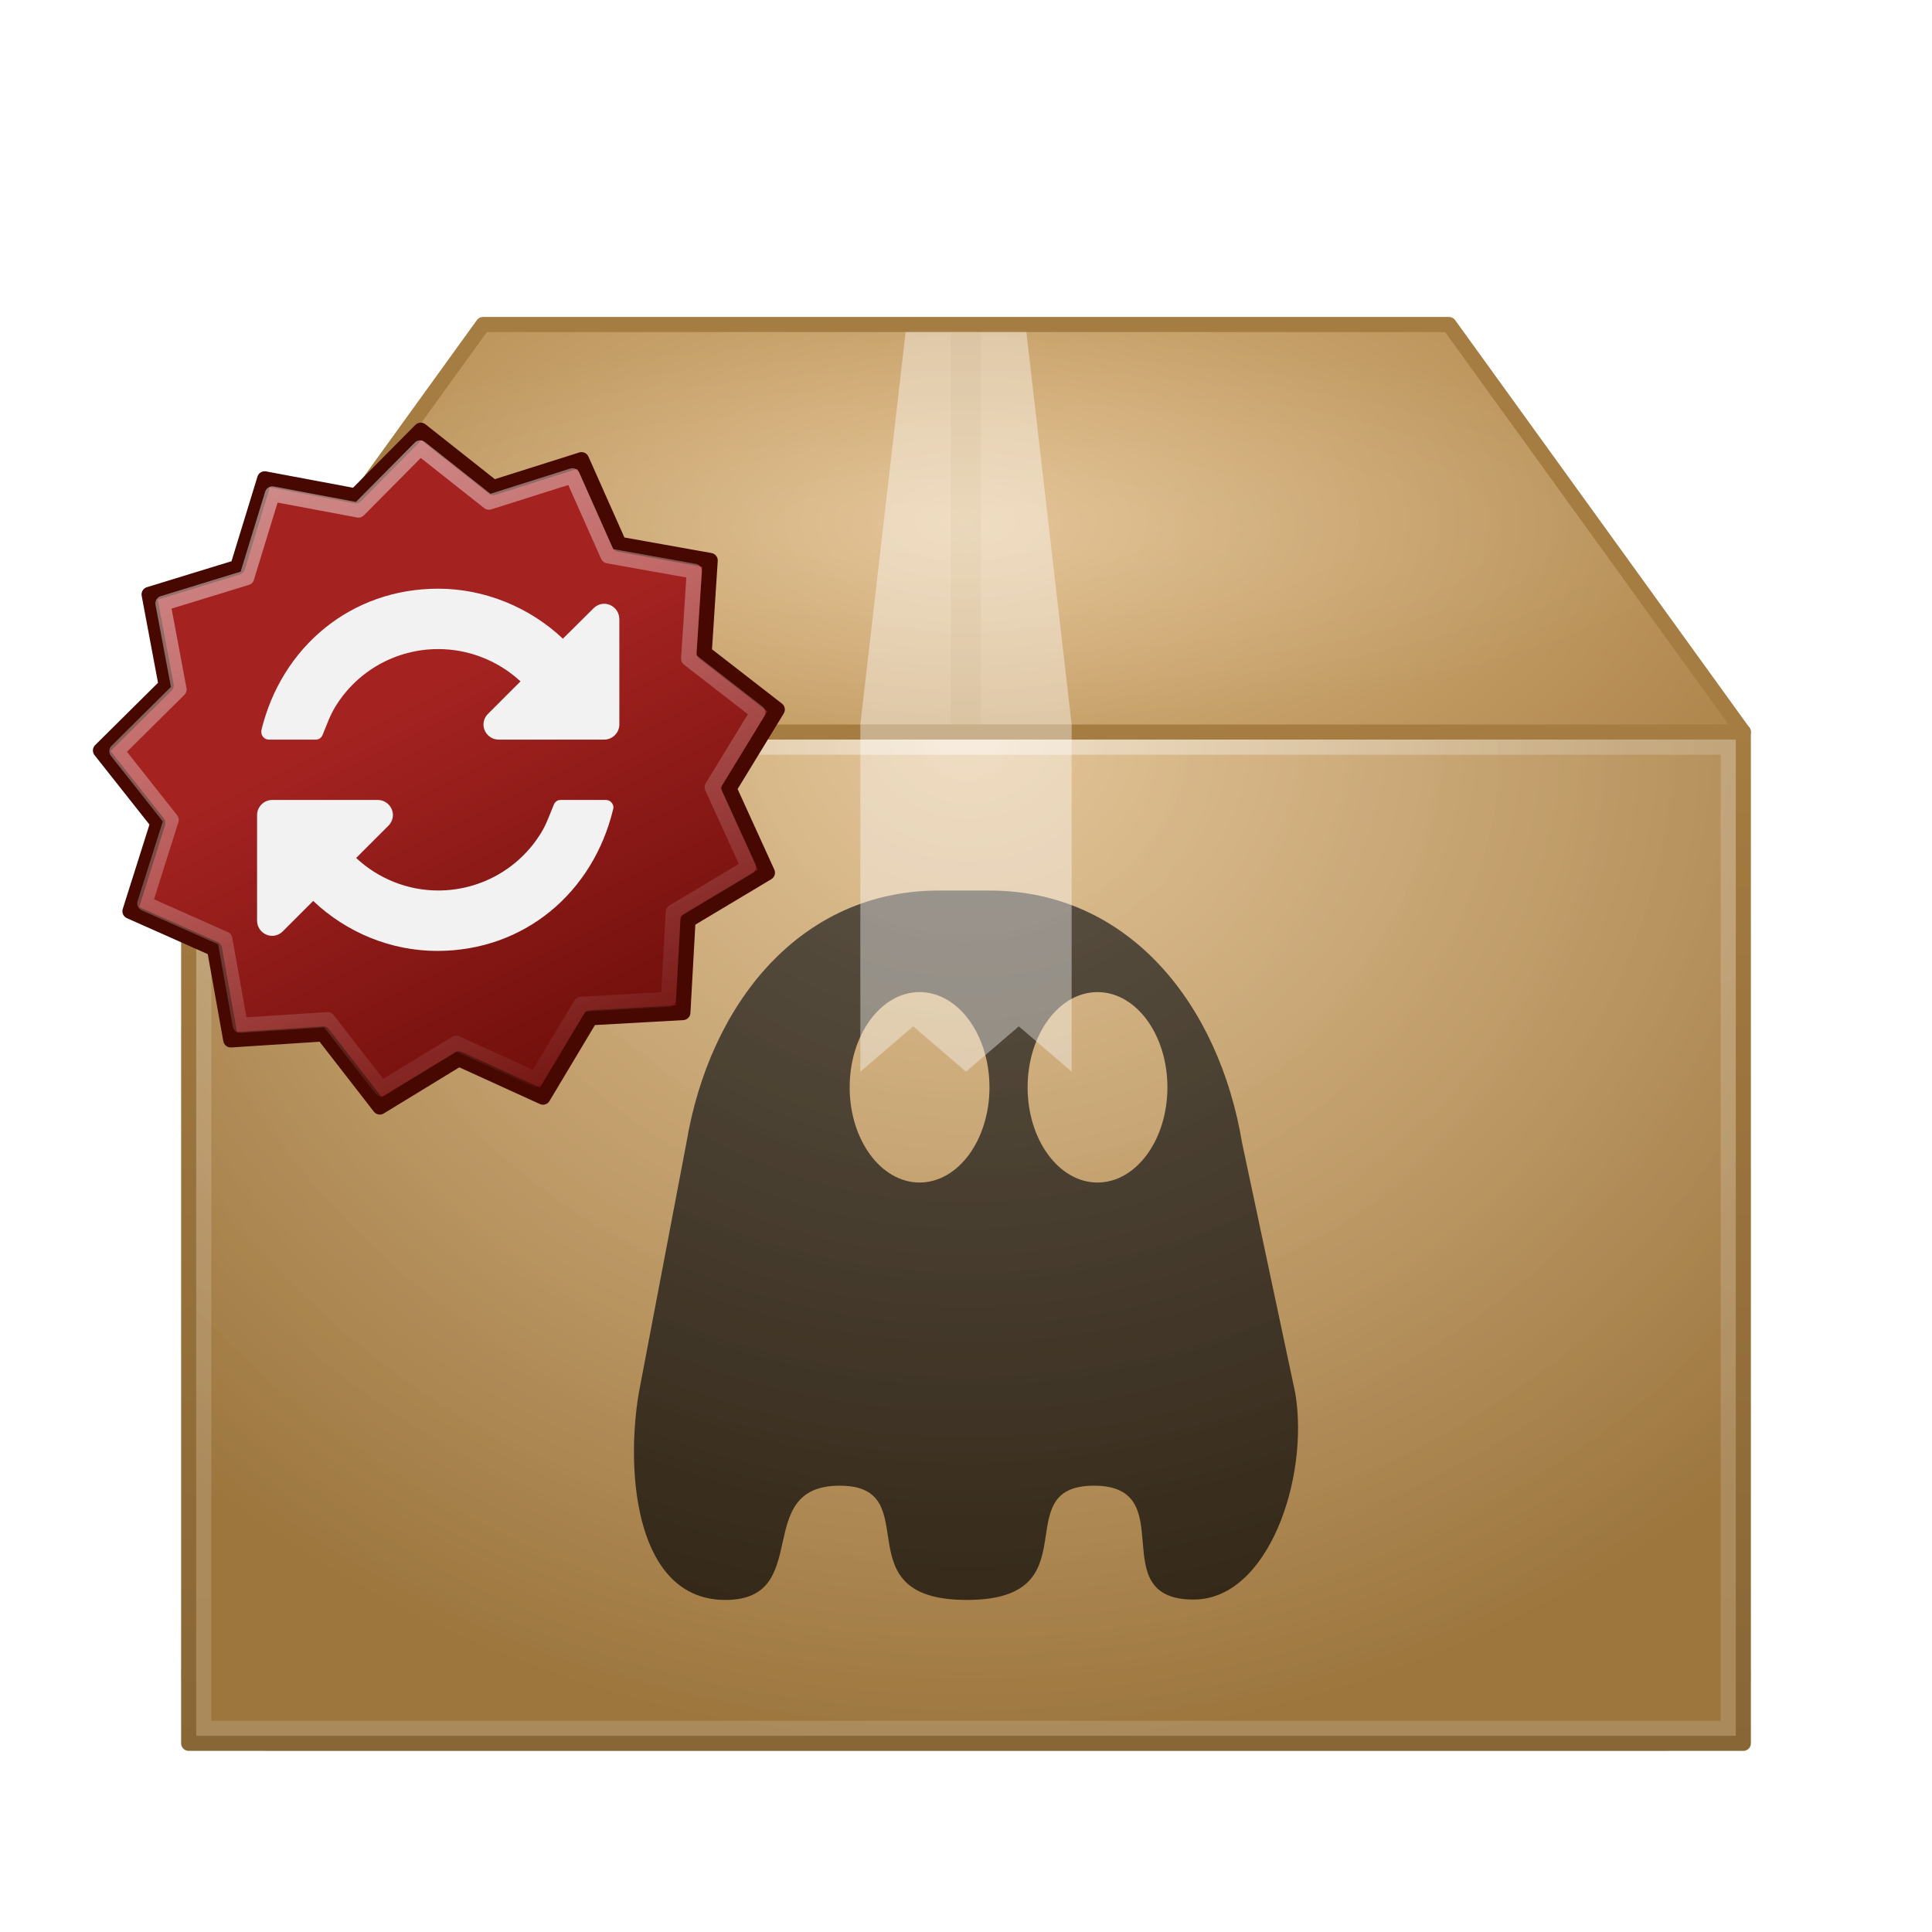 <?xml version="1.0" encoding="UTF-8" standalone="no"?>
<!-- Created with Inkscape (http://www.inkscape.org/) -->

<svg
   xmlns:dc="http://purl.org/dc/elements/1.1/"
   xmlns:cc="http://creativecommons.org/ns#"
   xmlns:rdf="http://www.w3.org/1999/02/22-rdf-syntax-ns#"
   xmlns:svg="http://www.w3.org/2000/svg"
   xmlns="http://www.w3.org/2000/svg"
   xmlns:xlink="http://www.w3.org/1999/xlink"
   xmlns:sodipodi="http://sodipodi.sourceforge.net/DTD/sodipodi-0.dtd"
   xmlns:inkscape="http://www.inkscape.org/namespaces/inkscape"
   width="128"
   height="128"
   id="svg2"
   version="1.1"
   inkscape:version="0.48.4 r9939"
   sodipodi:docname="oktopi-updates.svg"
   inkscape:export-filename="/home/Fernando/Hyuuga/Hycons/iconset/128x128/mimetypes/package-x-generic.png"
   inkscape:export-xdpi="90"
   inkscape:export-ydpi="90">
  <defs
     id="defs4">
    <linearGradient
       id="linearGradient3980">
      <stop
         style="stop-color:#a42321;stop-opacity:1;"
         offset="0"
         id="stop3982" />
      <stop
         style="stop-color:#600905;stop-opacity:1"
         offset="1"
         id="stop3984" />
    </linearGradient>
    <linearGradient
       id="linearGradient3972">
      <stop
         style="stop-color:#000000;stop-opacity:1;"
         offset="0"
         id="stop3974" />
      <stop
         style="stop-color:#000000;stop-opacity:0;"
         offset="1"
         id="stop3976" />
    </linearGradient>
    <linearGradient
       id="linearGradient3811">
      <stop
         style="stop-color:#10b9e6;stop-opacity:1;"
         offset="0"
         id="stop3813" />
      <stop
         style="stop-color:#5b86a1;stop-opacity:1;"
         offset="1"
         id="stop3815" />
    </linearGradient>
    <inkscape:perspective
       sodipodi:type="inkscape:persp3d"
       inkscape:vp_x="0 : 526.18109 : 1"
       inkscape:vp_y="0 : 1000 : 0"
       inkscape:vp_z="744.09448 : 526.18109 : 1"
       inkscape:persp3d-origin="372.04724 : 350.78739 : 1"
       id="perspective10" />
    <inkscape:perspective
       id="perspective4203"
       inkscape:persp3d-origin="0.5 : 0.33333333 : 1"
       inkscape:vp_z="1 : 0.5 : 1"
       inkscape:vp_y="0 : 1000 : 0"
       inkscape:vp_x="0 : 0.5 : 1"
       sodipodi:type="inkscape:persp3d" />
    <radialGradient
       inkscape:collect="always"
       xlink:href="#linearGradient3357"
       id="radialGradient4377"
       gradientUnits="userSpaceOnUse"
       gradientTransform="matrix(3.052,0,0,1.287,-151.021,-348.873)"
       cx="24"
       cy="1013.362"
       fx="24"
       fy="1013.362"
       r="18" />
    <linearGradient
       id="linearGradient3357">
      <stop
         style="stop-color:#e0bc88;stop-opacity:1"
         offset="0"
         id="stop3359" />
      <stop
         style="stop-color:#a57c41;stop-opacity:1"
         offset="1"
         id="stop3361" />
    </linearGradient>
    <radialGradient
       inkscape:collect="always"
       xlink:href="#linearGradient3357"
       id="radialGradient5915"
       cx="24"
       cy="1017.362"
       fx="24"
       fy="1017.362"
       r="18"
       gradientTransform="matrix(4.2255374e-6,4.184,-4.018,4.0737874e-6,4010.46,866.767)"
       gradientUnits="userSpaceOnUse" />
    <linearGradient
       id="linearGradient4214">
      <stop
         style="stop-color:#e0bc88;stop-opacity:1"
         offset="0"
         id="stop4216" />
      <stop
         style="stop-color:#a57c41;stop-opacity:1"
         offset="1"
         id="stop4218" />
    </linearGradient>
    <linearGradient
       gradientTransform="matrix(2.891,0,0,2.896,-147.166,-1993.941)"
       inkscape:collect="always"
       xlink:href="#linearGradient4305"
       id="linearGradient4311"
       x1="18.197"
       y1="1022.361"
       x2="18.197"
       y2="1048.376"
       gradientUnits="userSpaceOnUse" />
    <linearGradient
       inkscape:collect="always"
       id="linearGradient4305">
      <stop
         style="stop-color:#a57c41;stop-opacity:1"
         offset="0"
         id="stop4307" />
      <stop
         style="stop-color:#886636;stop-opacity:1"
         offset="1"
         id="stop4309" />
    </linearGradient>
    <linearGradient
       gradientTransform="matrix(2.891,0,0,2.896,-147.166,-1993.941)"
       inkscape:collect="always"
       xlink:href="#linearGradient5180"
       id="linearGradient5186"
       x1="18"
       y1="1023.362"
       x2="18"
       y2="1047.362"
       gradientUnits="userSpaceOnUse" />
    <linearGradient
       id="linearGradient5180">
      <stop
         style="stop-color:#ffffff;stop-opacity:0.196;"
         offset="0"
         id="stop5182" />
      <stop
         style="stop-color:#ffffff;stop-opacity:0.157;"
         offset="1"
         id="stop5184" />
    </linearGradient>
    <radialGradient
       inkscape:collect="always"
       xlink:href="#linearGradient4363"
       id="radialGradient4361"
       gradientUnits="userSpaceOnUse"
       gradientTransform="matrix(-3,2.75,-3,-2.75,178,945.862)"
       cx="24"
       cy="14"
       fx="24"
       fy="14"
       r="17" />
    <linearGradient
       id="linearGradient4363">
      <stop
         id="stop4365"
         offset="0"
         style="stop-color:#ffffff;stop-opacity:1;" />
      <stop
         id="stop4367"
         offset="1"
         style="stop-color:#ffffff;stop-opacity:0;" />
    </linearGradient>
    <linearGradient
       inkscape:collect="always"
       xlink:href="#linearGradient4239"
       id="linearGradient4246"
       x1="6.999"
       y1="18.708"
       x2="41.001"
       y2="18.708"
       gradientUnits="userSpaceOnUse"
       gradientTransform="matrix(2.891,0,0,2.896,-147.166,917.94)" />
    <linearGradient
       id="linearGradient4239">
      <stop
         style="stop-color:#ffffff;stop-opacity:0;"
         offset="0"
         id="stop4241" />
      <stop
         id="stop4248"
         offset="0.5"
         style="stop-color:#ffffff;stop-opacity:1;" />
      <stop
         style="stop-color:#ffffff;stop-opacity:0;"
         offset="1"
         id="stop4243" />
    </linearGradient>
    <radialGradient
       r="17"
       fy="14"
       fx="24"
       cy="14"
       cx="24"
       gradientTransform="matrix(-3,2.75,-3,-2.75,178,945.862)"
       gradientUnits="userSpaceOnUse"
       id="radialGradient2929"
       xlink:href="#linearGradient4213-0"
       inkscape:collect="always" />
    <linearGradient
       id="linearGradient4213-0">
      <stop
         style="stop-color:#000000;stop-opacity:0;"
         offset="0"
         id="stop4215-7" />
      <stop
         style="stop-color:#000000;stop-opacity:1;"
         offset="1"
         id="stop4217-8" />
    </linearGradient>
    <radialGradient
       inkscape:collect="always"
       xlink:href="#linearGradient3357"
       id="radialGradient4339"
       gradientUnits="userSpaceOnUse"
       gradientTransform="matrix(2.8991617e-7,3.775,-4.222,0,4359.514,880.952)"
       cx="24.224"
       cy="1017.362"
       fx="24.224"
       fy="1017.362"
       r="18" />
    <linearGradient
       inkscape:collect="always"
       xlink:href="#linearGradient4305"
       id="linearGradient4341"
       gradientUnits="userSpaceOnUse"
       gradientTransform="matrix(2.943,0,0,2.68,-6.629,-1768.41)"
       x1="18.197"
       y1="1022.683"
       x2="18.197"
       y2="1048.041" />
    <radialGradient
       inkscape:collect="always"
       xlink:href="#linearGradient3357"
       id="radialGradient4345"
       gradientUnits="userSpaceOnUse"
       gradientTransform="matrix(3.334,2.6338257e-8,-1.185045e-8,1.5,-16.011,-560.666)"
       cx="24"
       cy="1013.362"
       fx="24"
       fy="1013.362"
       r="18" />
    <linearGradient
       inkscape:collect="always"
       xlink:href="#linearGradient5180"
       id="linearGradient4349"
       gradientUnits="userSpaceOnUse"
       gradientTransform="matrix(3.061,0,0,2.826,-9.455,-1919.668)"
       x1="18"
       y1="1023.362"
       x2="18"
       y2="1047.362" />
    <linearGradient
       inkscape:collect="always"
       xlink:href="#linearGradient4239"
       id="linearGradient4353"
       gradientUnits="userSpaceOnUse"
       gradientTransform="matrix(3,0,0,1,-8,955.362)"
       x1="9.531"
       y1="18.708"
       x2="38.469"
       y2="18.708" />
    <filter
       inkscape:collect="always"
       id="filter4377"
       x="-0.112"
       width="1.224"
       y="-1.163"
       height="3.326">
      <feGaussianBlur
         inkscape:collect="always"
         stdDeviation="4.845"
         id="feGaussianBlur4379" />
    </filter>
    <radialGradient
       inkscape:collect="always"
       xlink:href="#linearGradient4363"
       id="radialGradient4403"
       cx="64"
       cy="35"
       fx="64"
       fy="35"
       r="50.531"
       gradientTransform="matrix(1,0,0,0.257,0,25.996)"
       gradientUnits="userSpaceOnUse" />
    <radialGradient
       inkscape:collect="always"
       xlink:href="#linearGradient4213-0"
       id="radialGradient4407"
       gradientUnits="userSpaceOnUse"
       gradientTransform="matrix(1,0,0,0.257,0,25.996)"
       cx="64"
       cy="35"
       fx="64"
       fy="35"
       r="50.531" />
    <radialGradient
       inkscape:collect="always"
       xlink:href="#linearGradient3357"
       id="radialGradient4409"
       gradientUnits="userSpaceOnUse"
       gradientTransform="matrix(3.778,0,0,1.944,-26.676,-1011.047)"
       cx="24"
       cy="1013.362"
       fx="24"
       fy="1013.362"
       r="18" />
    <linearGradient
       inkscape:collect="always"
       xlink:href="#linearGradient3811-6"
       id="linearGradient3817-4"
       x1="20"
       y1="948.362"
       x2="28"
       y2="984.362"
       gradientUnits="userSpaceOnUse"
       gradientTransform="matrix(0.899,0,0,1.056,0.775,-54.889)" />
    <linearGradient
       id="linearGradient3811-6">
      <stop
         style="stop-color:#10b9e6;stop-opacity:1;"
         offset="0"
         id="stop3813-2" />
      <stop
         style="stop-color:#5b86a1;stop-opacity:1;"
         offset="1"
         id="stop3815-5" />
    </linearGradient>
    <radialGradient
       inkscape:collect="always"
       xlink:href="#XMLID_23_"
       id="radialGradient2894"
       gradientUnits="userSpaceOnUse"
       gradientTransform="translate(145.714,-238.214)"
       cx="59.511"
       cy="124"
       r="125.171" />
    <radialGradient
       id="XMLID_23_"
       cx="59.511"
       cy="124"
       r="125.171"
       gradientUnits="userSpaceOnUse"
       gradientTransform="translate(145.714,-238.214)">
      <stop
         offset="0.177"
         style="stop-color:#F0F0F0"
         id="stop9" />
      <stop
         offset="0.532"
         style="stop-color:#A5A5BB"
         id="stop11" />
    </radialGradient>
    <linearGradient
       inkscape:collect="always"
       xlink:href="#XMLID_24_"
       id="linearGradient2896"
       gradientUnits="userSpaceOnUse"
       gradientTransform="translate(145.714,-238.214)"
       x1="60.001"
       y1="12.845"
       x2="60.001"
       y2="120.214" />
    <linearGradient
       id="XMLID_24_"
       gradientUnits="userSpaceOnUse"
       x1="60.001"
       y1="12.845"
       x2="60.001"
       y2="120.214"
       gradientTransform="translate(145.714,-238.214)">
      <stop
         offset="0"
         style="stop-color:#FFFFFF"
         id="stop16" />
      <stop
         offset="1"
         style="stop-color:#ffffff;stop-opacity:0;"
         id="stop18" />
    </linearGradient>
    <linearGradient
       inkscape:collect="always"
       xlink:href="#XMLID_25_"
       id="linearGradient2898"
       gradientUnits="userSpaceOnUse"
       gradientTransform="translate(145.714,-238.214)"
       x1="60.001"
       y1="94"
       x2="60.001"
       y2="26" />
    <linearGradient
       id="XMLID_25_"
       gradientUnits="userSpaceOnUse"
       x1="60.001"
       y1="94"
       x2="60.001"
       y2="26"
       gradientTransform="translate(145.714,-238.214)">
      <stop
         offset="0.296"
         style="stop-color:#FFFFFF"
         id="stop23" />
      <stop
         offset="1"
         style="stop-color:#4A4A55"
         id="stop25" />
    </linearGradient>
    <linearGradient
       inkscape:collect="always"
       xlink:href="#XMLID_26_"
       id="linearGradient2900"
       gradientUnits="userSpaceOnUse"
       gradientTransform="translate(145.714,-238.214)"
       x1="60.001"
       y1="92"
       x2="60.001"
       y2="28" />
    <linearGradient
       id="XMLID_26_"
       gradientUnits="userSpaceOnUse"
       x1="60.001"
       y1="92"
       x2="60.001"
       y2="28"
       gradientTransform="translate(145.714,-238.214)">
      <stop
         offset="0.195"
         style="stop-color:#E9E9F0"
         id="stop30" />
      <stop
         offset="0.26"
         style="stop-color:#DADAE2"
         id="stop32" />
      <stop
         offset="0.461"
         style="stop-color:#B1B1BB"
         id="stop34" />
      <stop
         offset="0.644"
         style="stop-color:#93939F"
         id="stop36" />
      <stop
         offset="0.8"
         style="stop-color:#81818E"
         id="stop38" />
      <stop
         offset="0.911"
         style="stop-color:#7A7A88"
         id="stop40" />
      <stop
         offset="1"
         style="stop-color:#696975"
         id="stop42" />
    </linearGradient>
    <linearGradient
       inkscape:collect="always"
       xlink:href="#XMLID_27_"
       id="linearGradient2902"
       gradientUnits="userSpaceOnUse"
       gradientTransform="translate(145.714,-238.214)"
       x1="60.001"
       y1="86"
       x2="60.001"
       y2="34.001" />
    <linearGradient
       id="XMLID_27_"
       gradientUnits="userSpaceOnUse"
       x1="60.001"
       y1="86"
       x2="60.001"
       y2="34.001"
       gradientTransform="translate(145.714,-238.214)">
      <stop
         offset="0"
         style="stop-color:#BBBBBB"
         id="stop47" />
      <stop
         offset="1"
         style="stop-color:#555555"
         id="stop49" />
    </linearGradient>
    <linearGradient
       inkscape:collect="always"
       xlink:href="#linearGradient3811"
       id="linearGradient3899"
       x1="8.789"
       y1="17.678"
       x2="18.986"
       y2="46.707"
       gradientUnits="userSpaceOnUse" />
    <linearGradient
       inkscape:collect="always"
       xlink:href="#linearGradient3811-0"
       id="linearGradient3899-5"
       x1="8.789"
       y1="17.678"
       x2="18.133"
       y2="52.46"
       gradientUnits="userSpaceOnUse" />
    <linearGradient
       id="linearGradient3811-0">
      <stop
         style="stop-color:#10b9e6;stop-opacity:1;"
         offset="0"
         id="stop3813-28" />
      <stop
         style="stop-color:#5b86a1;stop-opacity:1;"
         offset="1"
         id="stop3815-8" />
    </linearGradient>
    <linearGradient
       inkscape:collect="always"
       xlink:href="#linearGradient4363"
       id="linearGradient3941"
       x1="-4.603"
       y1="8.053"
       x2="25.344"
       y2="55.636"
       gradientUnits="userSpaceOnUse" />
    <linearGradient
       inkscape:collect="always"
       xlink:href="#linearGradient3980"
       id="linearGradient3986"
       x1="-88"
       y1="8"
       x2="-72"
       y2="40"
       gradientUnits="userSpaceOnUse" />
    <linearGradient
       inkscape:collect="always"
       xlink:href="#linearGradient3980-5"
       id="linearGradient3986-7"
       x1="-88"
       y1="8"
       x2="-72"
       y2="40"
       gradientUnits="userSpaceOnUse" />
    <linearGradient
       id="linearGradient3980-5">
      <stop
         style="stop-color:#a42321;stop-opacity:1;"
         offset="0"
         id="stop3982-0" />
      <stop
         style="stop-color:#600905;stop-opacity:1"
         offset="1"
         id="stop3984-7" />
    </linearGradient>
    <linearGradient
       inkscape:collect="always"
       xlink:href="#linearGradient4363"
       id="linearGradient4036"
       x1="-117.505"
       y1="-61.097"
       x2="-75.83"
       y2="37.882"
       gradientUnits="userSpaceOnUse" />
  </defs>
  <sodipodi:namedview
     id="base"
     pagecolor="#ffffff"
     bordercolor="#666666"
     borderopacity="1.0"
     inkscape:pageopacity="0.0"
     inkscape:pageshadow="2"
     inkscape:zoom="2.154466"
     inkscape:cx="0.93241619"
     inkscape:cy="81.686206"
     inkscape:document-units="px"
     inkscape:current-layer="layer1"
     showgrid="true"
     inkscape:window-width="1366"
     inkscape:window-height="711"
     inkscape:window-x="0"
     inkscape:window-y="-3"
     inkscape:window-maximized="1"
     inkscape:snap-bbox="true"
     showguides="true"
     inkscape:guide-bbox="true">
    <inkscape:grid
       type="xygrid"
       id="grid2816"
       empspacing="4"
       visible="true"
       enabled="true"
       snapvisiblegridlinesonly="true" />
    <sodipodi:guide
       orientation="0,1"
       position="25,98"
       id="guide3943" />
    <sodipodi:guide
       orientation="0,1"
       position="44,58"
       id="guide3945" />
    <sodipodi:guide
       orientation="1,0"
       position="6,75"
       id="guide3947" />
    <sodipodi:guide
       orientation="1,0"
       position="46,68"
       id="guide3949" />
  </sodipodi:namedview>
  <g
     inkscape:label="Capa 1"
     inkscape:groupmode="layer"
     id="layer1"
     transform="translate(0,-924.362)">
    <rect
       ry="6"
       rx="6"
       y="1030.362"
       x="12"
       height="10"
       width="104"
       id="rect4359"
       style="opacity:0.5;fill:#000000;fill-opacity:1;stroke:none;filter:url(#filter4377);stroke-width:1;stroke-miterlimit:4;stroke-dasharray:none" />
    <rect
       ry="0"
       rx="0"
       y="972.862"
       x="12.5"
       height="67"
       width="103"
       id="rect4337"
       style="fill:url(#radialGradient4339);fill-opacity:1;stroke:url(#linearGradient4341);stroke-width:1;stroke-linecap:round;stroke-linejoin:round;stroke-miterlimit:4;stroke-opacity:1;stroke-dasharray:none" />
    <path
       sodipodi:nodetypes="ccccc"
       id="path4343"
       d="m 32,945.862 64,0 19.5,27 -103,0 19.5,-27 z"
       style="fill:url(#radialGradient4409);fill-opacity:1;stroke:#a57c41;stroke-width:1;stroke-linecap:round;stroke-linejoin:round;stroke-miterlimit:4;stroke-opacity:1;stroke-dasharray:none" />
    <rect
       style="fill:none;stroke:url(#linearGradient4349);stroke-width:1;stroke-linecap:butt;stroke-linejoin:miter;stroke-miterlimit:4;stroke-opacity:1;stroke-dasharray:none"
       id="rect4347"
       width="101"
       height="65"
       x="13.5"
       y="973.862"
       rx="0"
       ry="0" />
    <rect
       ry="0"
       rx="0"
       y="973.362"
       x="13"
       height="1"
       width="102"
       id="rect4351"
       style="opacity:0.3;fill:url(#linearGradient4353);fill-opacity:1;stroke:none;stroke-width:1;stroke-miterlimit:4;stroke-dasharray:none" />
    <path
       sodipodi:nodetypes="ccccc"
       id="path4355"
       d="m 60,946.362 8,0 3,26 -14,0 3,-26 z"
       style="opacity:0.4;fill:#ffffff;fill-opacity:1;stroke:none;stroke-width:1;stroke-miterlimit:4;stroke-dasharray:none" />
    <path
       style="opacity:0.7;fill:#000000;fill-opacity:1;stroke:none"
       d="m 62.213,983.362 c -9.269,0 -15.213,7.584 -16.737,16.716 l -3.158,16.59 c -0.898,5.379 -0.158,13.694 5.737,13.694 5.895,0 1.684,-7.569 7.579,-7.569 5.895,0 0,7.569 8.421,7.569 8.421,0 2.526,-7.569 8.421,-7.569 5.895,0 0.525,7.569 6.631,7.543 4.919,-0.021 7.646,-8.059 6.71,-13.667 l -3.526,-16.59 c -1.524,-9.132 -7.467,-16.716 -16.737,-16.716 z m -1.289,6.729 c 2.558,0 4.631,2.824 4.631,6.308 0,3.484 -2.074,6.308 -4.631,6.308 -2.558,0 -4.631,-2.824 -4.631,-6.308 0,-3.484 2.074,-6.308 4.631,-6.308 z m 11.789,0 c 2.558,0 4.631,2.824 4.631,6.308 0,3.484 -2.074,6.308 -4.631,6.308 -2.558,0 -4.631,-2.824 -4.631,-6.308 0,-3.484 2.074,-6.308 4.631,-6.308 z"
       id="rect3076"
       inkscape:connector-curvature="0"
       sodipodi:nodetypes="sccsssssccssssssssssss" />
    <path
       sodipodi:nodetypes="cccccccc"
       id="path4357"
       d="m 57,972.362 14,0 0,23 -3.5,-3 -3.5,3 -3.5,-3 -3.5,3 0,-23 z"
       style="opacity:0.4;fill:#ffffff;fill-opacity:1;stroke:none;stroke-width:1;stroke-miterlimit:4;stroke-dasharray:none" />
    <path
       style="opacity:0.15;fill:url(#radialGradient4361);fill-opacity:1;stroke:none"
       d="m 13,973.362 0,66 102,0 0,-66 -102,0 z"
       id="rect4206"
       inkscape:connector-curvature="0" />
    <path
       id="path4221"
       d="m 13,973.362 0,66 102,0 0,-66 -102,0 z"
       style="opacity:0.05;fill:url(#radialGradient2929);fill-opacity:1;stroke:none"
       inkscape:connector-curvature="0" />
    <path
       style="fill:url(#radialGradient4403);fill-opacity:1;stroke:none;stroke-width:1;stroke-linecap:round;stroke-linejoin:round;stroke-miterlimit:4;stroke-opacity:1;stroke-dasharray:none;opacity:0.15"
       d="M 32.25 22 L 13.469 48 L 114.531 48 L 95.75 22 L 32.25 22 z "
       transform="translate(0,924.362)"
       id="path4396" />
    <rect
       style="fill:#886636;fill-opacity:1;stroke:none;opacity:0.05;stroke-width:1;stroke-miterlimit:4;stroke-dasharray:none"
       id="rect4411"
       width="2"
       height="26"
       x="63"
       y="946.362"
       rx="0"
       ry="0" />
    <path
       sodipodi:type="arc"
       style="fill:url(#linearGradient3899);fill-opacity:1;stroke:#035d8a;stroke-width:0.567;stroke-miterlimit:4;stroke-opacity:1;stroke-dasharray:none"
       id="path3889"
       sodipodi:cx="16.5"
       sodipodi:cy="38.5"
       sodipodi:rx="11.5"
       sodipodi:ry="10.5"
       d="m 28,38.5 a 11.5,10.5 0 1 1 -23,0 11.5,10.5 0 1 1 23,0 z"
       transform="matrix(1.686,0,0,1.847,-125.757,927.305)" />
    <path
       sodipodi:type="arc"
       style="fill:none;stroke:url(#linearGradient3941);stroke-width:0.605;stroke-miterlimit:4;stroke-opacity:1;stroke-dasharray:none"
       id="path3889-2"
       sodipodi:cx="16.5"
       sodipodi:cy="38.5"
       sodipodi:rx="11.5"
       sodipodi:ry="10.5"
       d="m 28,38.5 a 11.5,10.5 0 1 1 -23,0 11.5,10.5 0 1 1 23,0 z"
       transform="matrix(1.579,0,0,1.732,-123.999,931.739)" />
    <g
       transform="matrix(1.762,0,0,1.762,-112.076,984.328)"
       id="g2997"
       style="stroke:#f2f2f2;stroke-opacity:1">
      <path
         transform="matrix(1.026,0,0,1.023,-0.233,-0.185)"
         d="m 15,8 c 0,3.866 -3.134,7 -7,7 C 4.134,15 1,11.866 1,8 1,4.134 4.134,1 8,1 c 3.866,0 7,3.134 7,7 z"
         sodipodi:ry="7"
         sodipodi:rx="7"
         sodipodi:cy="8"
         sodipodi:cx="8"
         id="path3865"
         style="fill:none;stroke:#f2f2f2;stroke-width:1.464;stroke-linecap:square;stroke-linejoin:miter;stroke-miterlimit:4;stroke-opacity:1;stroke-dasharray:none;stroke-dashoffset:0"
         sodipodi:type="arc" />
      <path
         sodipodi:nodetypes="cccccccc"
         inkscape:connector-curvature="0"
         id="rect4823"
         d="M 6.6,3 9.4,3 9.4,8 13,8 8,13 3,8 6.6,8 z"
         style="fill:#f2f2f2;fill-opacity:1;stroke:none" />
    </g>
    <path
       sodipodi:type="star"
       style="fill:url(#linearGradient3986);fill-opacity:1;stroke:#460800;stroke-width:1;stroke-linecap:round;stroke-linejoin:round;stroke-miterlimit:4;stroke-opacity:1;stroke-dasharray:none;stroke-dashoffset:0"
       id="path3970"
       sodipodi:sides="13"
       sodipodi:cx="-84"
       sodipodi:cy="12"
       sodipodi:r1="22.627417"
       sodipodi:r2="19.097443"
       sodipodi:arg1="0.78539816"
       sodipodi:arg2="1.0270591"
       inkscape:flatsided="false"
       inkscape:rounded="0"
       inkscape:randomized="0"
       d="m -68,28 -6.12,0.343 -3.148,5.26 -5.579,-2.54 -5.232,3.194 -3.759,-4.842 -6.117,0.397 -1.078,-6.034 -5.601,-2.491 1.849,-5.844 -3.802,-4.809 4.353,-4.315 -1.131,-6.024 5.86,-1.798 1.798,-5.86 6.024,1.131 4.315,-4.353 4.809,3.802 5.844,-1.849 2.491,5.601 6.034,1.078 -0.397,6.117 4.842,3.759 -3.194,5.232 2.54,5.579 -5.26,3.148 z"
       transform="translate(113.243,963.448)"
       inkscape:transform-center-x="-0.12378548"
       inkscape:transform-center-y="0.12378548" />
    <path
       sodipodi:type="star"
       style="fill:none;stroke:url(#linearGradient4036);stroke-width:1.056;stroke-linecap:round;stroke-linejoin:round;stroke-miterlimit:4;stroke-opacity:1;stroke-dasharray:none;stroke-dashoffset:0"
       id="path3970-5"
       sodipodi:sides="13"
       sodipodi:cx="-84"
       sodipodi:cy="12"
       sodipodi:r1="22.627417"
       sodipodi:r2="19.097443"
       sodipodi:arg1="0.78539816"
       sodipodi:arg2="1.0270591"
       inkscape:flatsided="false"
       inkscape:rounded="0"
       inkscape:randomized="0"
       d="m -68,28 -6.12,0.343 -3.148,5.26 -5.579,-2.54 -5.232,3.194 -3.759,-4.842 -6.117,0.397 -1.078,-6.034 -5.601,-2.491 1.849,-5.844 -3.802,-4.809 4.353,-4.315 -1.131,-6.024 5.86,-1.798 1.798,-5.86 6.024,1.131 4.315,-4.353 4.809,3.802 5.844,-1.849 2.491,5.601 6.034,1.078 -0.397,6.117 4.842,3.759 -3.194,5.232 2.54,5.579 -5.26,3.148 z"
       transform="matrix(0.947,0,0,0.947,108.68,964.058)"
       inkscape:transform-center-x="-0.11718902"
       inkscape:transform-center-y="0.11721174" />
    <g
       transform="matrix(2.333,0,0,2.333,326.464,964.761)"
       style="font-size:12px;font-style:normal;font-variant:normal;font-weight:normal;font-stretch:normal;line-height:125%;letter-spacing:0px;word-spacing:0px;fill:#f2f2f2;fill-opacity:1;stroke:none;font-family:arial;-inkscape-font-specification:arial"
       id="text4038">
      <path
         d="m -122.513,5.615 c 0,-0.114 -0.094,-0.214 -0.214,-0.214 l -1.286,0 c -0.1,0 -0.167,0.06 -0.201,0.154 -0.114,0.268 -0.194,0.522 -0.355,0.783 -0.623,1.018 -1.728,1.634 -2.92,1.634 -0.864,0 -1.701,-0.335 -2.33,-0.924 l 0.917,-0.917 c 0.08,-0.08 0.127,-0.188 0.127,-0.301 0,-0.234 -0.194,-0.429 -0.429,-0.429 l -3,0 c -0.234,0 -0.429,0.194 -0.429,0.429 l 0,3 c 0,0.234 0.194,0.429 0.429,0.429 0.114,0 0.221,-0.047 0.301,-0.127 l 0.864,-0.864 c 0.951,0.904 2.217,1.42 3.522,1.42 2.471,0 4.426,-1.654 4.996,-4.025 0.007,-0.013 0.007,-0.033 0.007,-0.047 m 0.167,-5.357 c 0,-0.234 -0.194,-0.429 -0.429,-0.429 -0.114,0 -0.221,0.047 -0.301,0.127 l -0.871,0.864 c -0.951,-0.897 -2.23,-1.42 -3.542,-1.42 -2.471,0 -4.446,1.647 -5.022,4.025 0,0.013 0,0.033 0,0.047 0,0.114 0.094,0.214 0.214,0.214 l 1.333,0 c 0.1,0 0.167,-0.06 0.201,-0.154 0.114,-0.268 0.194,-0.522 0.355,-0.783 0.623,-1.018 1.728,-1.634 2.92,-1.634 0.864,0 1.701,0.328 2.337,0.917 l -0.924,0.924 c -0.08,0.08 -0.127,0.188 -0.127,0.301 0,0.234 0.194,0.429 0.429,0.429 l 3,0 c 0.234,0 0.429,-0.194 0.429,-0.429 l 0,-3"
         style="fill:#f2f2f2"
         id="path4043"
         inkscape:connector-curvature="0" />
    </g>
  </g>
</svg>
